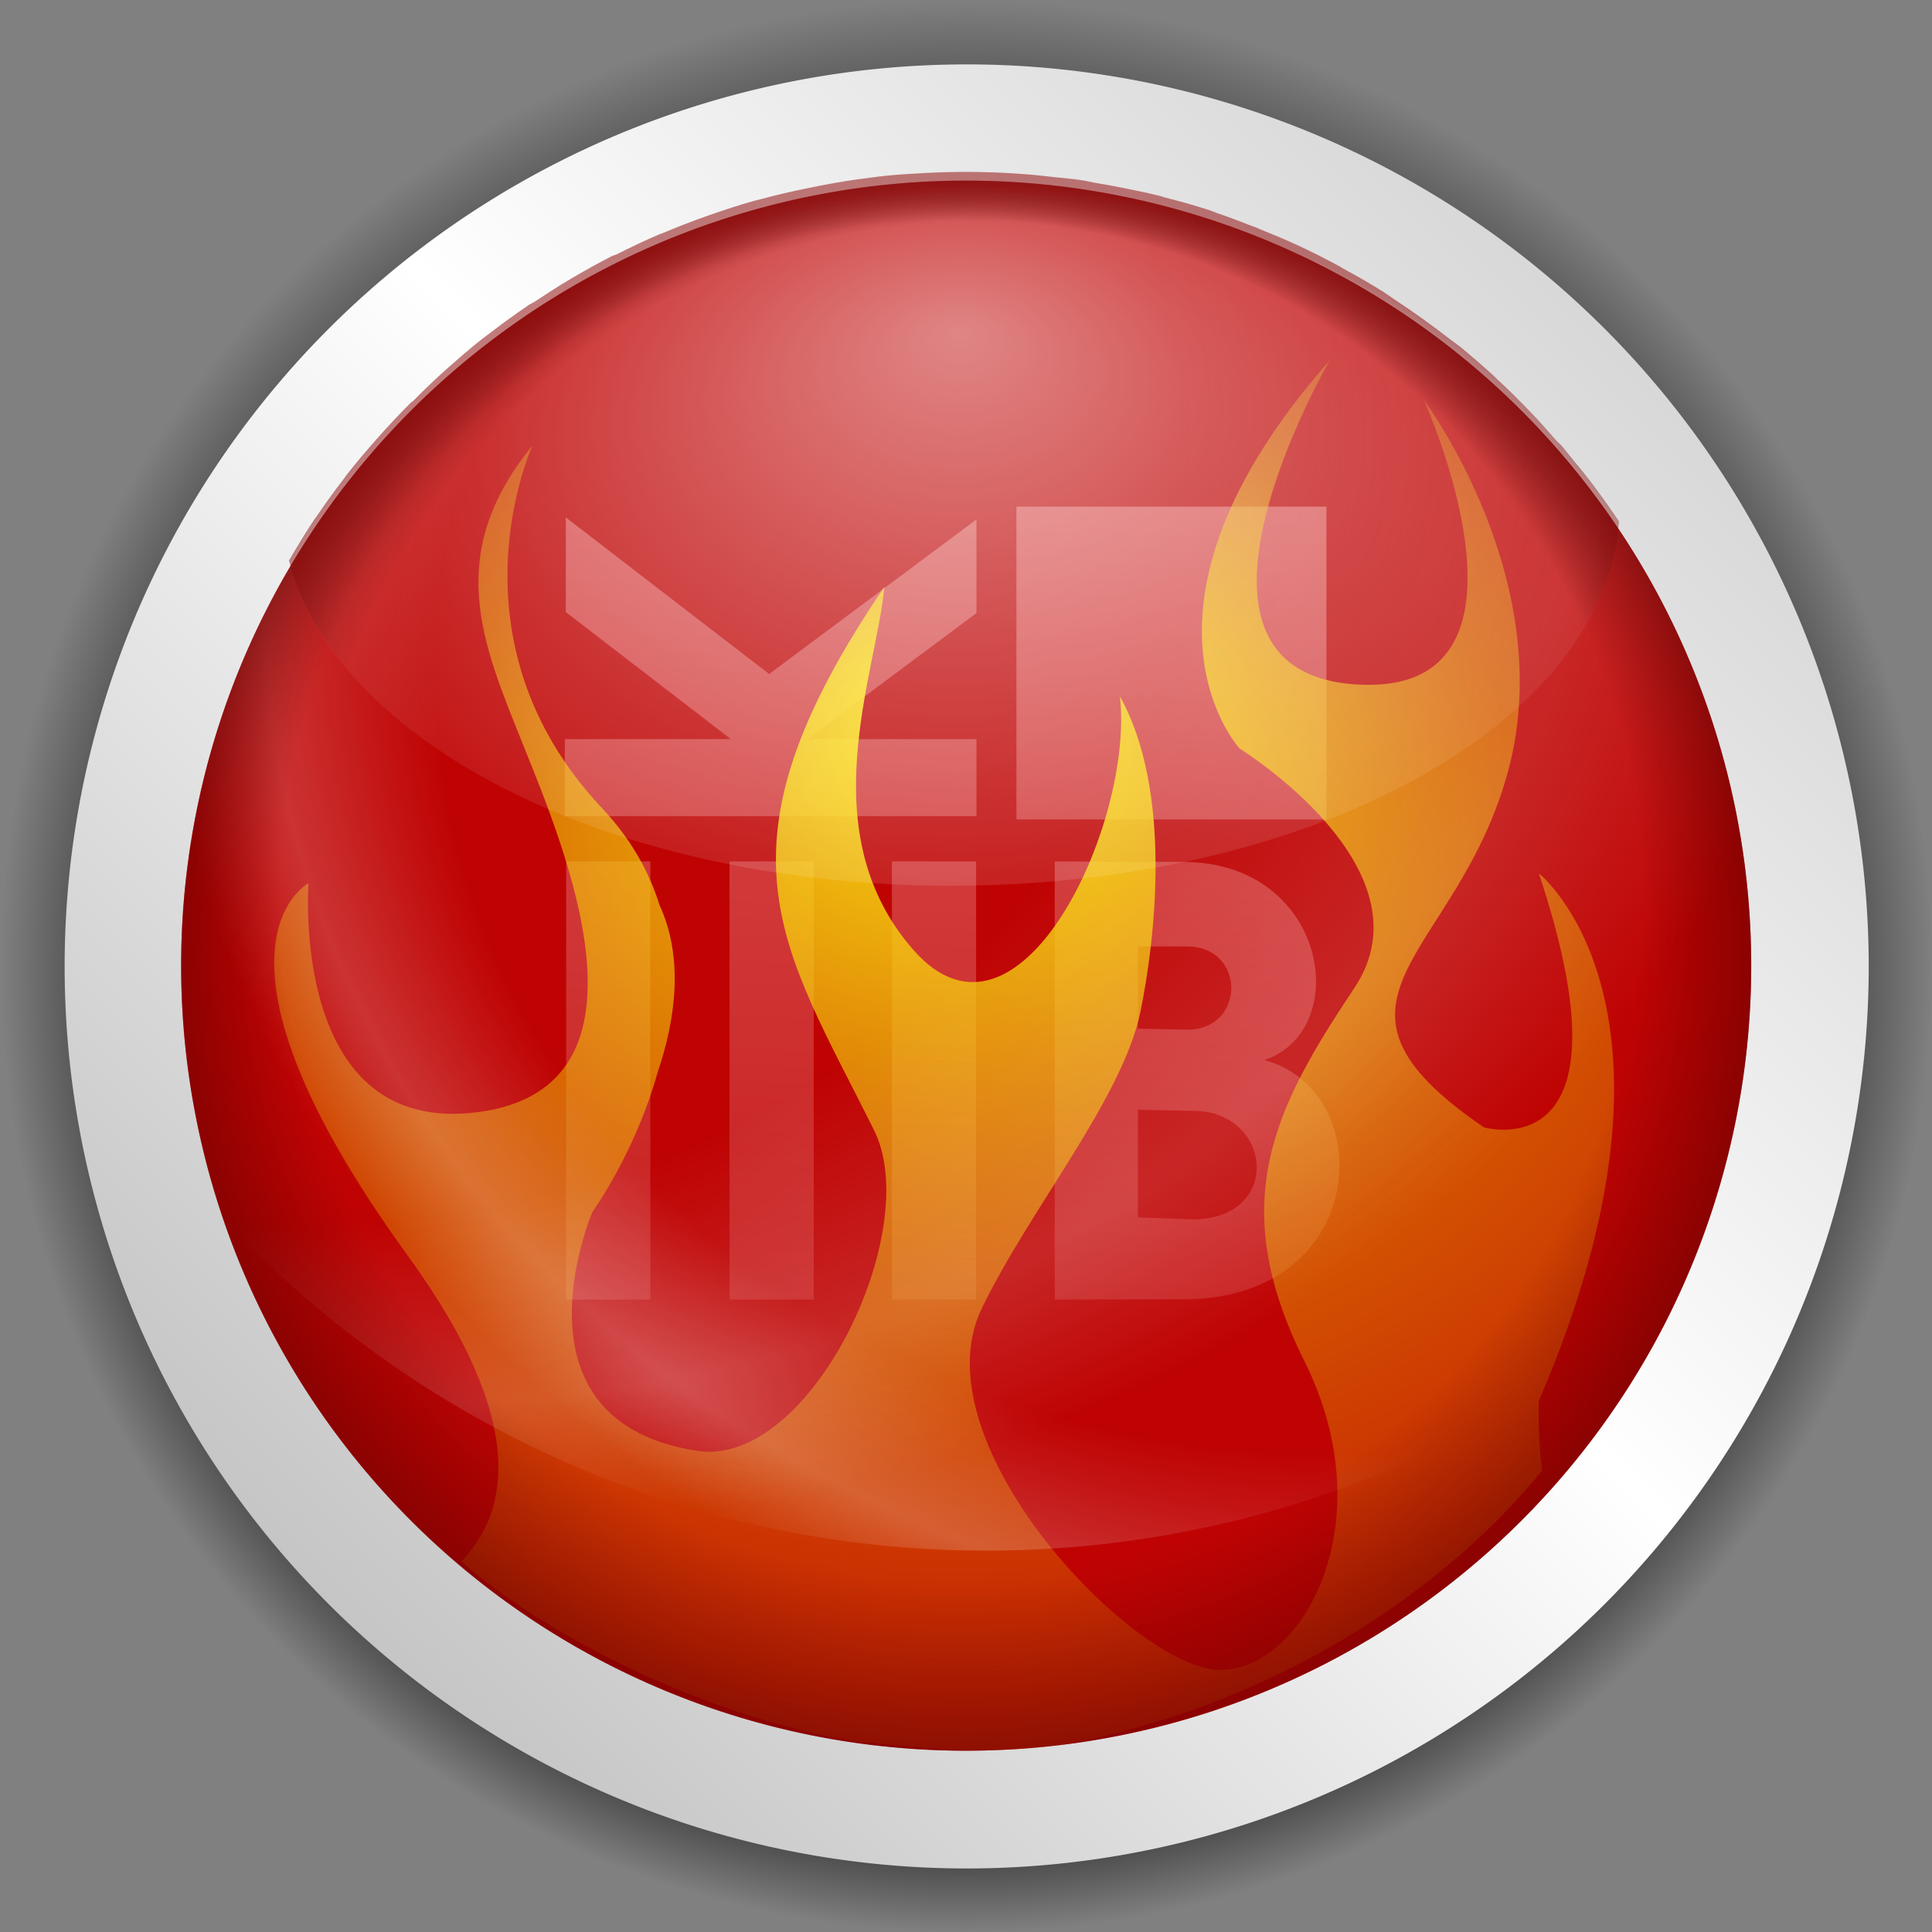<?xml version="1.0" encoding="UTF-8" standalone="no"?>
<!-- Created with Inkscape (http://www.inkscape.org/) -->
<svg
   xmlns:dc="http://purl.org/dc/elements/1.1/"
   xmlns:cc="http://web.resource.org/cc/"
   xmlns:rdf="http://www.w3.org/1999/02/22-rdf-syntax-ns#"
   xmlns:svg="http://www.w3.org/2000/svg"
   xmlns="http://www.w3.org/2000/svg"
   xmlns:xlink="http://www.w3.org/1999/xlink"
   xmlns:sodipodi="http://sodipodi.sourceforge.net/DTD/sodipodi-0.dtd"
   xmlns:inkscape="http://www.inkscape.org/namespaces/inkscape"
   width="128"
   height="128"
   id="svg4446"
   sodipodi:version="0.32"
   inkscape:version="0.44"
   version="1.0"
   sodipodi:docbase="/home/pinheiro/artwork/Oxygen/theme/svg/apps"
   sodipodi:docname="k3b.svg">
  <rect width="100%" height="100%" fill="#808080" stroke="none"/>
  <defs
     id="defs4448">
    <linearGradient
       id="linearGradient3701">
      <stop
         style="stop-color:black;stop-opacity:1;"
         offset="0"
         id="stop3703" />
      <stop
         id="stop3709"
         offset="0.761"
         style="stop-color:black;stop-opacity:1;" />
      <stop
         style="stop-color:black;stop-opacity:0;"
         offset="1"
         id="stop3705" />
    </linearGradient>
    <radialGradient
       inkscape:collect="always"
       xlink:href="#linearGradient3701"
       id="radialGradient3533"
       gradientUnits="userSpaceOnUse"
       cx="64.171"
       cy="65.54"
       fx="64.171"
       fy="81.598"
       r="63.144" />
    <linearGradient
       id="linearGradient3954">
      <stop
         style="stop-color:#b3b3b3;stop-opacity:1;"
         offset="0"
         id="stop3956" />
      <stop
         id="stop3962"
         offset="0.529"
         style="stop-color:#ffffff;stop-opacity:1;" />
      <stop
         style="stop-color:#c5c5c5;stop-opacity:1;"
         offset="1"
         id="stop3958" />
    </linearGradient>
    <linearGradient
       inkscape:collect="always"
       xlink:href="#linearGradient3954"
       id="linearGradient3535"
       gradientUnits="userSpaceOnUse"
       x1="10.955"
       y1="132.722"
       x2="134.495"
       y2="9.18" />
    <linearGradient
       inkscape:collect="always"
       id="linearGradient13074">
      <stop
         style="stop-color:#ffc2c2;stop-opacity:1;"
         offset="0"
         id="stop13076" />
      <stop
         style="stop-color:#ffc2c2;stop-opacity:0;"
         offset="1"
         id="stop13078" />
    </linearGradient>
    <linearGradient
       inkscape:collect="always"
       xlink:href="#linearGradient13074"
       id="linearGradient3537"
       gradientUnits="userSpaceOnUse"
       gradientTransform="matrix(0.445,0,0,0.445,-18.722,203.922)"
       x1="37.563"
       y1="-411.419"
       x2="31.657"
       y2="-314.651" />
    <linearGradient
       id="linearGradient2677">
      <stop
         id="stop2679"
         offset="0"
         style="stop-color:#fff017;stop-opacity:1;" />
      <stop
         style="stop-color:#ebb100;stop-opacity:0.498;"
         offset="0.484"
         id="stop2685" />
      <stop
         id="stop2681"
         offset="1"
         style="stop-color:#ebb100;stop-opacity:0;" />
    </linearGradient>
    <radialGradient
       inkscape:collect="always"
       xlink:href="#linearGradient2677"
       id="radialGradient3539"
       gradientUnits="userSpaceOnUse"
       gradientTransform="matrix(0.973,-1.729724e-2,1.321147e-2,0.743,-67.448,-18.16)"
       cx="64.051"
       cy="76.96"
       fx="64.016"
       fy="62.625"
       r="40.934" />
    <radialGradient
       inkscape:collect="always"
       xlink:href="#linearGradient4601"
       id="radialGradient3541"
       gradientUnits="userSpaceOnUse"
       gradientTransform="matrix(1.019,0,0,0.883,-69.39,0.717)"
       cx="49.661"
       cy="15.306"
       fx="29.735"
       fy="29.707"
       r="48.206" />
    <linearGradient
       id="linearGradient4601">
      <stop
         style="stop-color:white;stop-opacity:0"
         offset="0"
         id="stop4603" />
      <stop
         id="stop4609"
         offset="0.608"
         style="stop-color:white;stop-opacity:0;" />
      <stop
         style="stop-color:white;stop-opacity:1;"
         offset="0.808"
         id="stop4613" />
      <stop
         style="stop-color:white;stop-opacity:0;"
         offset="0.943"
         id="stop4611" />
      <stop
         style="stop-color:white;stop-opacity:0"
         offset="1"
         id="stop4605" />
    </linearGradient>
    <radialGradient
       inkscape:collect="always"
       xlink:href="#linearGradient4601"
       id="radialGradient3543"
       gradientUnits="userSpaceOnUse"
       gradientTransform="matrix(1.019,0,0,0.883,-69.39,0.717)"
       cx="83.739"
       cy="23.904"
       fx="63.814"
       fy="38.304"
       r="48.206" />
    <linearGradient
       inkscape:collect="always"
       id="linearGradient4632">
      <stop
         style="stop-color:white;stop-opacity:1;"
         offset="0"
         id="stop4634" />
      <stop
         style="stop-color:white;stop-opacity:0;"
         offset="1"
         id="stop4636" />
    </linearGradient>
    <radialGradient
       inkscape:collect="always"
       xlink:href="#linearGradient4632"
       id="radialGradient3545"
       gradientUnits="userSpaceOnUse"
       gradientTransform="matrix(0.659,0,0,0.465,-46.244,4.974)"
       cx="63.22"
       cy="36.04"
       fx="63.483"
       fy="21.917"
       r="37.19" />
    <linearGradient
       id="linearGradient6728">
      <stop
         style="stop-color:#460000;stop-opacity:0;"
         offset="0"
         id="stop6730" />
      <stop
         id="stop6736"
         offset="0.867"
         style="stop-color:#460000;stop-opacity:0;" />
      <stop
         style="stop-color:#460000;stop-opacity:0.718;"
         offset="1"
         id="stop6732" />
    </linearGradient>
    <radialGradient
       inkscape:collect="always"
       xlink:href="#linearGradient6728"
       id="radialGradient3547"
       gradientUnits="userSpaceOnUse"
       cx="64.171"
       cy="65.54"
       fx="60.837"
       fy="25.624"
       r="63.144" />
    <linearGradient
       id="linearGradient8361">
      <stop
         id="stop8363"
         offset="0"
         style="stop-color:#002246;stop-opacity:0;" />
      <stop
         style="stop-color:#460000;stop-opacity:0;"
         offset="0.788"
         id="stop8365" />
      <stop
         id="stop8367"
         offset="1"
         style="stop-color:#8a0000;stop-opacity:1;" />
    </linearGradient>
    <radialGradient
       inkscape:collect="always"
       xlink:href="#linearGradient8361"
       id="radialGradient3549"
       gradientUnits="userSpaceOnUse"
       gradientTransform="matrix(0.45,0,0,0.468,-32.898,8.673)"
       cx="64.491"
       cy="66.581"
       fx="63.721"
       fy="15.595"
       r="63.144" />
    <radialGradient
       inkscape:collect="always"
       xlink:href="#linearGradient3701"
       id="radialGradient4519"
       gradientUnits="userSpaceOnUse"
       cx="64.171"
       cy="65.54"
       fx="64.171"
       fy="81.598"
       r="63.144" />
    <linearGradient
       inkscape:collect="always"
       xlink:href="#linearGradient3954"
       id="linearGradient4521"
       gradientUnits="userSpaceOnUse"
       x1="10.955"
       y1="132.722"
       x2="134.495"
       y2="9.18" />
    <linearGradient
       inkscape:collect="always"
       xlink:href="#linearGradient13074"
       id="linearGradient4523"
       gradientUnits="userSpaceOnUse"
       gradientTransform="matrix(0.445,0,0,0.445,-18.722,203.922)"
       x1="37.563"
       y1="-411.419"
       x2="31.657"
       y2="-314.651" />
    <radialGradient
       inkscape:collect="always"
       xlink:href="#linearGradient2677"
       id="radialGradient4525"
       gradientUnits="userSpaceOnUse"
       gradientTransform="matrix(0.973,-1.729724e-2,1.321147e-2,0.743,-67.448,-18.16)"
       cx="64.051"
       cy="76.96"
       fx="64.016"
       fy="62.625"
       r="40.934" />
    <radialGradient
       inkscape:collect="always"
       xlink:href="#linearGradient4601"
       id="radialGradient4527"
       gradientUnits="userSpaceOnUse"
       gradientTransform="matrix(1.019,0,0,0.883,-69.39,0.717)"
       cx="49.661"
       cy="15.306"
       fx="29.735"
       fy="29.707"
       r="48.206" />
    <radialGradient
       inkscape:collect="always"
       xlink:href="#linearGradient4601"
       id="radialGradient4529"
       gradientUnits="userSpaceOnUse"
       gradientTransform="matrix(1.019,0,0,0.883,-69.39,0.717)"
       cx="83.739"
       cy="23.904"
       fx="63.814"
       fy="38.304"
       r="48.206" />
    <radialGradient
       inkscape:collect="always"
       xlink:href="#linearGradient4632"
       id="radialGradient4531"
       gradientUnits="userSpaceOnUse"
       gradientTransform="matrix(0.659,0,0,0.465,-46.244,4.974)"
       cx="63.22"
       cy="36.04"
       fx="63.483"
       fy="21.917"
       r="37.19" />
    <radialGradient
       inkscape:collect="always"
       xlink:href="#linearGradient6728"
       id="radialGradient4533"
       gradientUnits="userSpaceOnUse"
       cx="64.171"
       cy="65.54"
       fx="60.837"
       fy="25.624"
       r="63.144" />
    <radialGradient
       inkscape:collect="always"
       xlink:href="#linearGradient8361"
       id="radialGradient4535"
       gradientUnits="userSpaceOnUse"
       gradientTransform="matrix(0.45,0,0,0.468,-32.898,8.673)"
       cx="64.491"
       cy="66.581"
       fx="63.721"
       fy="15.595"
       r="63.144" />
  </defs>
  <sodipodi:namedview
     id="base"
     pagecolor="#ffffff"
     bordercolor="#666666"
     borderopacity="1.0"
     inkscape:pageopacity="0.0"
     inkscape:pageshadow="2"
     inkscape:zoom="15.556349"
     inkscape:cx="127.61719"
     inkscape:cy="64.624798"
     inkscape:current-layer="layer1"
     showgrid="true"
     inkscape:document-units="px"
     inkscape:grid-bbox="true"
     width="128px"
     height="128px"
     inkscape:window-width="849"
     inkscape:window-height="571"
     inkscape:window-x="1063"
     inkscape:window-y="0" />
  <g
     id="layer1"
     inkscape:label="Layer 1"
     inkscape:groupmode="layer">
    <g
       id="g4506"
       transform="matrix(1.98,0,0,1.98,72.282,-8.016)">
      <path
         sodipodi:type="arc"
         style="fill:url(#radialGradient4519);fill-opacity:1;fill-rule:nonzero;stroke:none;stroke-width:0.7;stroke-linecap:round;stroke-linejoin:round;stroke-miterlimit:4;stroke-dasharray:none;stroke-dashoffset:4;stroke-opacity:0.991"
         id="path3287"
         sodipodi:cx="64.17112"
         sodipodi:cy="65.540108"
         sodipodi:rx="63.144386"
         sodipodi:ry="63.144386"
         d="M 127.316 65.54 A 63.144 63.144 0 1 1  1.027,65.54 A 63.144 63.144 0 1 1  127.316 65.54 z"
         inkscape:r_cx="true"
         inkscape:r_cy="true"
         transform="matrix(0.512,0,0,0.512,-37.023,2.822)" />
      <path
         transform="matrix(0.478,0,0,0.478,-34.834,5.058)"
         inkscape:r_cy="true"
         inkscape:r_cx="true"
         d="M 127.316 65.54 A 63.144 63.144 0 1 1  1.027,65.54 A 63.144 63.144 0 1 1  127.316 65.54 z"
         sodipodi:ry="63.144386"
         sodipodi:rx="63.144386"
         sodipodi:cy="65.540108"
         sodipodi:cx="64.17112"
         id="path3290"
         style="fill:url(#linearGradient4521);fill-opacity:1;fill-rule:nonzero;stroke:none;stroke-width:0.7;stroke-linecap:round;stroke-linejoin:round;stroke-miterlimit:4;stroke-dasharray:none;stroke-dashoffset:4;stroke-opacity:0.991"
         sodipodi:type="arc" />
      <path
         id="path3292"
         d="M -6.579,20.194 L -6.579,37.016 L -3.488,37.016 L -3.488,20.194 L -6.579,20.194 z M 0.119,20.194 L 0.119,37.016 L 3.21,37.016 L 3.21,20.194 L 0.119,20.194 z M 6.791,20.194 L 6.791,37.016 L 9.908,37.016 L 9.908,20.194 L 6.791,20.194 z M -20.722,20.323 L -20.722,37.145 L -18.43,37.145 L -18.43,30.55 L -16.704,28.721 L -11.216,37.145 L -8.46,37.145 L -15.209,27.201 L -8.64,20.323 L -11.319,20.323 L -18.43,27.793 L -18.43,20.323 L -20.722,20.323 z M -6.863,39.695 L -6.863,45.285 C -6.863,47.506 -6.477,49.186 -5.703,50.309 C -4.922,51.432 -3.751,51.983 -2.226,51.983 C -1.023,51.983 -0.037,51.636 0.737,50.927 C 1.518,50.227 1.989,49.257 2.154,48.016 C 2.304,49.122 2.668,49.941 3.262,50.489 C 3.855,51.046 4.68,51.339 5.709,51.339 C 7.069,51.339 8.108,50.815 8.852,49.768 C 9.596,48.721 9.96,47.219 9.96,45.285 L 9.96,39.695 L -6.863,39.695 z M -4.982,42.271 L 1.175,42.271 L 1.175,45.285 C 1.175,46.704 0.921,47.762 0.402,48.428 C -0.109,49.095 -0.922,49.433 -2.019,49.433 C -3.079,49.433 -3.821,49.113 -4.286,48.48 C -4.745,47.847 -4.982,46.771 -4.982,45.285 L -4.982,42.271 z M 3.03,42.271 L 8.105,42.271 L 8.105,45.234 C 8.105,46.483 7.914,47.399 7.538,47.939 C 7.162,48.488 6.558,48.763 5.709,48.763 C 4.77,48.763 4.069,48.47 3.648,47.913 C 3.227,47.364 3.03,46.466 3.03,45.234 L 3.03,42.271 z "
         style="font-size:28px;font-style:normal;font-weight:normal;fill:white;fill-opacity:1;stroke:none;stroke-width:1px;stroke-linecap:butt;stroke-linejoin:miter;stroke-opacity:1;font-family:Bitstream Vera Sans Mono" />
      <path
         sodipodi:type="arc"
         style="fill:#bf0303;fill-opacity:1;fill-rule:nonzero;stroke:none;stroke-width:0.7;stroke-linecap:round;stroke-linejoin:round;stroke-miterlimit:4;stroke-dasharray:none;stroke-dashoffset:4;stroke-opacity:0.991"
         id="path3294"
         sodipodi:cx="64.17112"
         sodipodi:cy="65.540108"
         sodipodi:rx="63.144386"
         sodipodi:ry="63.144386"
         d="M 127.316 65.54 A 63.144 63.144 0 1 1  1.027,65.54 A 63.144 63.144 0 1 1  127.316 65.54 z"
         inkscape:r_cx="true"
         inkscape:r_cy="true"
         transform="matrix(0.416,0,0,0.416,-30.872,9.096)" />
      <path
         style="opacity:0.407;fill:url(#linearGradient4523);fill-opacity:1;stroke:none;stroke-width:2.1;stroke-linecap:round;stroke-linejoin:round;stroke-miterlimit:4;stroke-dasharray:none;stroke-dashoffset:0;stroke-opacity:1"
         d="M -2.495,21.002 L -2.495,31.468 L 7.877,31.468 L 7.877,21.002 L -2.495,21.002 z M -17.574,21.361 L -17.574,24.529 L -12.053,28.779 L -17.607,28.779 L -17.607,31.358 L -3.833,31.358 L -3.833,28.779 L -9.489,28.779 L -3.833,24.563 L -3.833,21.429 L -10.769,26.602 L -17.574,21.361 z M -17.562,32.873 L -17.562,47.532 L -14.745,47.532 L -14.745,32.873 L -17.562,32.873 z M -12.095,32.873 L -12.095,47.532 L -9.278,47.532 L -9.278,32.873 L -12.095,32.873 z M -6.662,32.873 L -6.662,47.532 L -3.845,47.532 L -3.845,32.873 L -6.662,32.873 z M -1.214,32.873 L -1.214,47.532 L 3.081,47.525 C 9.333,47.525 9.648,40.551 5.798,39.52 C 8.788,38.526 7.921,32.889 3.075,32.889 L -1.214,32.873 z M 1.569,35.666 L 1.621,35.718 L 3.2,35.718 C 5.213,35.718 5.157,38.501 3.234,38.501 L 1.569,38.468 L 1.569,35.666 z M 1.569,41.184 L 3.42,41.218 C 6.077,41.218 6.434,44.849 3.386,44.849 L 1.569,44.785 L 1.569,41.184 z "
         id="path3296" />
      <path
         style="fill:url(#radialGradient4525);fill-opacity:1"
         d="M 7.985,16.109 C 0.654,24.438 4.976,29.099 4.976,29.099 C 4.976,29.099 11.479,33.109 8.813,37.106 C 6.147,41.105 4.478,44.269 7.143,49.599 C 9.809,54.93 7.146,59.925 4.313,59.925 C 1.48,59.925 -5.826,52.338 -3.66,47.84 C -2.072,44.542 1.056,40.799 1.653,37.905 C 2.146,35.513 2.74,30.525 0.968,27.352 C 1.451,31.619 -2.417,39.85 -5.94,35.838 C -9.407,31.89 -7.181,26.6 -6.914,23.685 C -12.907,32.498 -10.354,35.639 -7.254,41.878 C -5.582,45.242 -9.395,53.176 -13.177,52.595 C -19.676,51.595 -16.684,44.602 -16.684,44.602 C -16.684,44.602 -15.251,42.62 -14.503,39.936 C -13.873,38.087 -13.643,36.057 -14.434,34.345 C -14.777,33.236 -15.386,32.127 -16.353,31.101 C -21.684,25.437 -18.686,18.953 -18.686,18.953 C -21.686,22.618 -20.35,25.603 -19.017,28.934 C -17.684,32.265 -14.175,40.429 -20.508,41.261 C -26.839,42.094 -26.182,33.6 -26.182,33.6 C -26.182,33.6 -30.339,35.767 -22.841,46.093 C -18.753,51.723 -19.533,54.725 -21.074,56.295 C -17.298,59.591 -11.065,62.006 -7.297,62.369 C -3.592,62.725 -1.539,62.912 2.96,61.416 C 7.479,59.914 11.979,57.061 15.095,53.258 C 14.939,52.107 14.984,50.925 14.984,50.925 C 20.649,37.766 14.984,33.268 14.984,33.268 C 18.316,43.262 13.148,41.772 13.148,41.772 C 6.816,37.442 12.31,36.106 13.976,29.776 C 15.642,23.446 11.146,17.448 11.146,17.448 C 11.146,17.448 15.645,27.446 8.813,26.946 C 1.982,26.447 7.985,16.109 7.985,16.109 z "
         id="path3298"
         sodipodi:nodetypes="ccscscsczcsccccccscccczzcccccccc" />
      <path
         style="opacity:0.139;fill:url(#radialGradient4527);fill-opacity:1;stroke:none;stroke-width:0.412;stroke-linecap:round;stroke-linejoin:round;stroke-miterlimit:4;stroke-dasharray:none;stroke-dashoffset:4;stroke-opacity:1"
         d="M -4.182,10.093 C -18.679,10.093 -30.445,21.858 -30.445,36.356 C -30.445,39.317 -29.948,42.163 -29.043,44.819 C -22.669,51.655 -13.592,55.933 -3.515,55.933 C 5.47,55.933 13.652,52.54 19.841,46.957 C 21.274,43.714 22.081,40.127 22.081,36.356 C 22.081,21.858 10.315,10.093 -4.182,10.093 z "
         id="path3300" />
      <path
         id="path3302"
         d="M -4.182,10.093 C -18.679,10.093 -30.445,21.858 -30.445,36.356 C -30.445,39.317 -29.948,42.163 -29.043,44.819 C -22.669,51.655 -13.592,55.933 -3.515,55.933 C 5.47,55.933 13.652,52.54 19.841,46.957 C 21.274,43.714 22.081,40.127 22.081,36.356 C 22.081,21.858 10.315,10.093 -4.182,10.093 z "
         style="opacity:0.19;fill:url(#radialGradient4529);fill-opacity:1;stroke:none;stroke-width:0.412;stroke-linecap:round;stroke-linejoin:round;stroke-miterlimit:4;stroke-dasharray:none;stroke-dashoffset:4;stroke-opacity:1" />
      <path
         id="path3304"
         d="M -4.182,9.8 C -13.836,9.8 -22.274,15.028 -26.837,22.795 C -25.281,28.951 -15.948,33.686 -4.678,33.686 C 7.374,33.686 17.188,28.271 17.67,21.495 C 12.958,14.445 4.928,9.8 -4.182,9.8 z "
         style="opacity:0.516;fill:url(#radialGradient4531);fill-opacity:1;stroke:none;stroke-width:0.412;stroke-linecap:round;stroke-linejoin:round;stroke-miterlimit:4;stroke-dasharray:none;stroke-dashoffset:4;stroke-opacity:1" />
      <path
         transform="matrix(0.416,0,0,0.416,-30.872,9.096)"
         inkscape:r_cy="true"
         inkscape:r_cx="true"
         d="M 127.316 65.54 A 63.144 63.144 0 1 1  1.027,65.54 A 63.144 63.144 0 1 1  127.316 65.54 z"
         sodipodi:ry="63.144386"
         sodipodi:rx="63.144386"
         sodipodi:cy="65.540108"
         sodipodi:cx="64.17112"
         id="path3306"
         style="opacity:0.597;fill:url(#radialGradient4533);fill-opacity:1;fill-rule:nonzero;stroke:none;stroke-width:0.7;stroke-linecap:round;stroke-linejoin:round;stroke-miterlimit:4;stroke-dasharray:none;stroke-dashoffset:4;stroke-opacity:0.991"
         sodipodi:type="arc" />
      <path
         id="path3308"
         d="M -4.173,9.8 C -4.635,9.8 -5.101,9.814 -5.557,9.837 C -5.998,9.86 -6.431,9.886 -6.866,9.93 C -7.16,9.96 -7.454,10.003 -7.745,10.042 C -7.751,10.043 -7.757,10.042 -7.763,10.042 C -8.339,10.121 -8.902,10.225 -9.465,10.341 C -10.003,10.451 -10.529,10.571 -11.054,10.714 C -11.129,10.734 -11.205,10.749 -11.279,10.77 C -11.789,10.913 -12.296,11.082 -12.793,11.255 C -13.333,11.443 -13.86,11.649 -14.383,11.87 C -14.388,11.873 -14.396,11.868 -14.401,11.87 C -14.901,12.082 -15.395,12.319 -15.879,12.561 C -15.926,12.584 -15.981,12.592 -16.028,12.616 C -16.502,12.857 -16.955,13.113 -17.412,13.381 C -17.812,13.615 -18.204,13.873 -18.59,14.127 C -18.673,14.182 -18.769,14.221 -18.852,14.277 C -18.859,14.281 -18.863,14.29 -18.871,14.295 C -18.971,14.363 -19.071,14.431 -19.17,14.5 C -19.481,14.717 -19.784,14.942 -20.086,15.172 C -20.192,15.253 -20.299,15.332 -20.404,15.414 C -20.782,15.712 -21.146,16.03 -21.507,16.347 C -21.924,16.714 -22.311,17.093 -22.704,17.485 C -22.713,17.494 -22.732,17.494 -22.741,17.503 C -23.131,17.893 -23.517,18.302 -23.882,18.716 C -24.243,19.126 -24.594,19.534 -24.929,19.966 C -24.943,19.983 -24.953,20.004 -24.966,20.022 C -25.304,20.458 -25.629,20.907 -25.939,21.365 C -25.944,21.372 -25.953,21.376 -25.957,21.383 C -26.267,21.841 -26.555,22.323 -26.836,22.801 C -26.461,24.283 -25.619,25.67 -24.424,26.942 C -24.249,26.735 -24.062,26.531 -23.882,26.326 C -23.517,25.913 -23.131,25.504 -22.741,25.114 C -22.732,25.104 -22.713,25.105 -22.704,25.095 C -22.311,24.703 -21.924,24.324 -21.507,23.957 C -21.146,23.64 -20.782,23.322 -20.404,23.025 C -20.299,22.942 -20.192,22.863 -20.086,22.782 C -19.784,22.552 -19.481,22.328 -19.17,22.111 C -19.071,22.042 -18.971,21.973 -18.871,21.906 C -18.863,21.901 -18.859,21.892 -18.852,21.887 C -18.769,21.831 -18.673,21.793 -18.59,21.738 C -18.204,21.483 -17.812,21.226 -17.412,20.992 C -16.955,20.724 -16.502,20.467 -16.028,20.227 C -15.981,20.203 -15.926,20.195 -15.879,20.171 C -15.395,19.929 -14.901,19.693 -14.401,19.481 C -14.396,19.478 -14.388,19.483 -14.383,19.481 C -13.86,19.259 -13.333,19.053 -12.793,18.865 C -12.296,18.692 -11.789,18.524 -11.279,18.38 C -11.205,18.359 -11.129,18.344 -11.054,18.324 C -10.529,18.182 -10.003,18.061 -9.465,17.951 C -8.902,17.836 -8.339,17.731 -7.763,17.653 C -7.757,17.652 -7.751,17.654 -7.745,17.653 C -7.454,17.613 -7.16,17.571 -6.866,17.541 C -6.431,17.497 -5.998,17.47 -5.557,17.448 C -5.101,17.424 -4.635,17.41 -4.173,17.41 C -3.604,17.41 -3.051,17.43 -2.49,17.466 C -2.402,17.472 -2.316,17.478 -2.228,17.485 C -1.858,17.512 -1.492,17.554 -1.125,17.597 C -0.894,17.624 -0.663,17.638 -0.433,17.671 C -0.352,17.683 -0.271,17.696 -0.19,17.709 C -0.103,17.722 -0.016,17.75 0.072,17.765 C 0.416,17.821 0.76,17.881 1.1,17.951 C 1.527,18.039 1.952,18.123 2.372,18.231 C 2.385,18.234 2.396,18.246 2.409,18.25 C 2.815,18.355 3.226,18.461 3.624,18.585 C 3.742,18.622 3.863,18.659 3.98,18.697 C 4.062,18.724 4.14,18.763 4.223,18.791 C 4.614,18.923 4.999,19.07 5.382,19.22 C 5.419,19.234 5.458,19.242 5.494,19.257 C 5.551,19.279 5.606,19.309 5.663,19.331 C 6.103,19.51 6.543,19.69 6.971,19.891 C 7.432,20.108 7.891,20.339 8.336,20.581 C 8.356,20.592 8.373,20.608 8.393,20.619 C 8.744,20.811 9.098,21.008 9.44,21.215 C 9.552,21.283 9.666,21.351 9.776,21.421 C 9.897,21.497 10.012,21.585 10.132,21.663 C 10.455,21.874 10.772,22.091 11.085,22.316 C 11.389,22.533 11.689,22.757 11.983,22.987 C 12.105,23.083 12.236,23.169 12.357,23.267 C 12.741,23.579 13.112,23.904 13.479,24.237 C 13.505,24.261 13.528,24.288 13.553,24.312 C 13.943,24.668 14.308,25.033 14.675,25.412 C 14.976,25.723 15.269,26.057 15.554,26.382 C 16.795,24.886 17.543,23.24 17.667,21.495 C 17.408,21.107 17.143,20.731 16.863,20.357 C 16.826,20.308 16.789,20.258 16.751,20.208 C 16.533,19.921 16.307,19.646 16.078,19.369 C 15.972,19.24 15.868,19.104 15.76,18.977 C 15.703,18.911 15.63,18.856 15.573,18.791 C 15.282,18.459 14.982,18.119 14.675,17.802 C 14.308,17.423 13.943,17.058 13.553,16.701 C 13.528,16.678 13.505,16.65 13.479,16.627 C 13.112,16.294 12.741,15.969 12.357,15.657 C 12.236,15.559 12.105,15.473 11.983,15.377 C 11.689,15.147 11.389,14.923 11.085,14.706 C 10.772,14.481 10.455,14.264 10.132,14.053 C 10.012,13.975 9.897,13.886 9.776,13.81 C 9.666,13.741 9.552,13.673 9.44,13.605 C 9.098,13.397 8.744,13.201 8.393,13.008 C 8.373,12.997 8.356,12.982 8.336,12.971 C 7.891,12.729 7.432,12.497 6.971,12.281 C 6.543,12.079 6.103,11.9 5.663,11.721 C 5.606,11.698 5.551,11.669 5.494,11.647 C 5.458,11.632 5.419,11.624 5.382,11.609 C 4.999,11.459 4.614,11.312 4.223,11.18 C 4.14,11.152 4.062,11.114 3.98,11.087 C 3.863,11.049 3.742,11.012 3.624,10.975 C 3.226,10.851 2.815,10.744 2.409,10.639 C 2.396,10.636 2.385,10.624 2.372,10.621 C 1.952,10.513 1.527,10.428 1.1,10.341 C 0.76,10.271 0.416,10.211 0.072,10.154 C -0.016,10.14 -0.103,10.112 -0.19,10.098 C -0.271,10.086 -0.352,10.073 -0.433,10.061 C -0.663,10.028 -0.894,10.013 -1.125,9.986 C -1.492,9.944 -1.858,9.902 -2.228,9.875 C -2.316,9.868 -2.402,9.861 -2.49,9.856 C -3.051,9.82 -3.604,9.8 -4.173,9.8 z "
         style="opacity:0.516;fill:url(#radialGradient4535);fill-opacity:1;fill-rule:nonzero;stroke:none;stroke-width:0.7;stroke-linecap:round;stroke-linejoin:round;stroke-miterlimit:4;stroke-dasharray:none;stroke-dashoffset:4;stroke-opacity:0.991" />
    </g>
  </g>
</svg>
